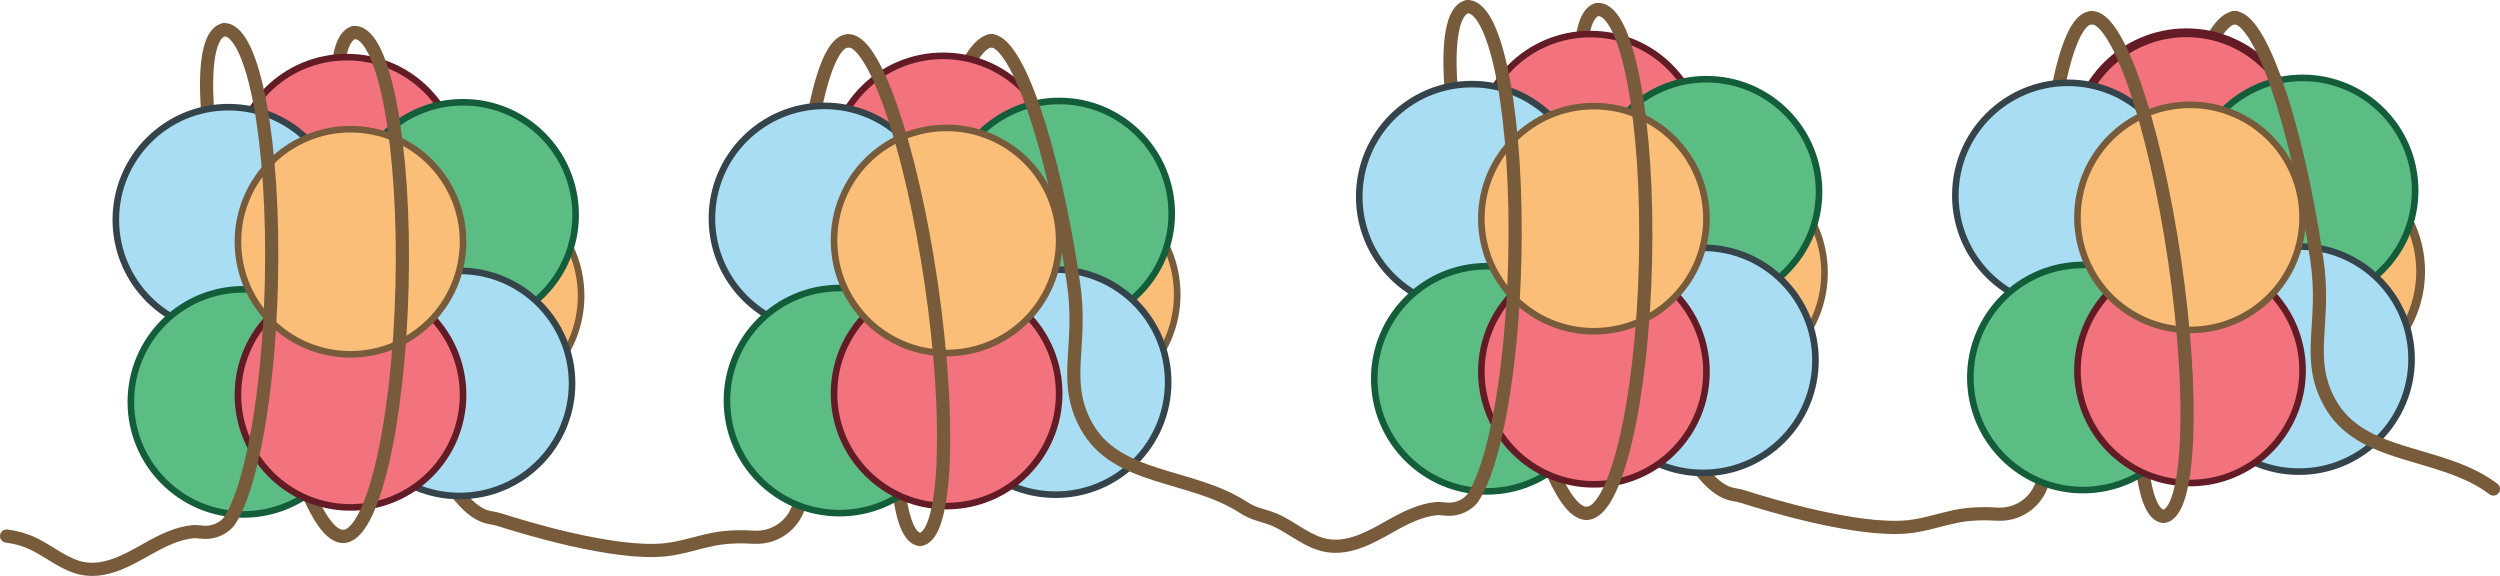<?xml version="1.0" encoding="UTF-8"?><svg id="Layer_1" xmlns="http://www.w3.org/2000/svg" width="568.972" height="131.074" viewBox="0 0 568.972 131.074"><path d="M209.236,122.739c-5.938-.871-7.027-26.975-2.432-58.305,4.595-31.33,13.103-55.573,19.071-55.152" fill="none" stroke="#785b3a" stroke-linecap="round" stroke-miterlimit="10" stroke-width="3"/><path d="M80.513,7.407c-6.404,1.859-4.439,28.023,4.389,58.441,8.513,29.331,17.767,50.474,26.6,51.946.759.126,1.511.261,2.243.497,5.288,1.705,25.913,8.027,37.548,6.845,3.734-.379,7.313-1.656,10.993-2.39,3.228-.644,6.445-.652,9.332-.484,5.439.315,10.16-3.752,10.592-9.183.786-9.884-.129-26.52-.129-46.423,0-31.666,4.865-57.336,10.867-57.336" fill="none" stroke="#785b3a" stroke-linecap="round" stroke-miterlimit="10" stroke-width="3"/><path d="M78.05,122.077c-7-.067-14.051-26.394-22.879-56.812-8.828-30.417-10.793-56.582-4.389-58.441" fill="none" stroke="#785b3a" stroke-linecap="round" stroke-miterlimit="10" stroke-width="3"/><circle cx="78.957" cy="38.622" r="25.619" fill="#f2737d" stroke="#631c25" stroke-miterlimit="10" stroke-width="1.5"/><circle cx="51.98" cy="50.01" r="25.619" fill="#a8ddf3" stroke="#34444a" stroke-miterlimit="10" stroke-width="1.5"/><circle cx="106.636" cy="67.314" r="25.619" fill="#fabe78" stroke="#785b3a" stroke-miterlimit="10" stroke-width="1.5"/><circle cx="105.387" cy="48.894" r="25.619" fill="#5cbd84" stroke="#145d3b" stroke-miterlimit="10" stroke-width="1.5"/><circle cx="55.398" cy="91.462" r="25.619" fill="#5cbd84" stroke="#145d3b" stroke-miterlimit="10" stroke-width="1.5"/><circle cx="104.576" cy="87.262" r="25.619" fill="#a8ddf3" stroke="#34444a" stroke-miterlimit="10" stroke-width="1.5"/><circle cx="79.768" cy="89.861" r="25.619" fill="#f2737d" stroke="#631c25" stroke-miterlimit="10" stroke-width="1.5"/><circle cx="79.768" cy="55.022" r="25.619" fill="#fabe78" stroke="#785b3a" stroke-miterlimit="10" stroke-width="1.5"/><circle cx="214.623" cy="38.326" r="25.619" fill="#f2737d" stroke="#631c25" stroke-miterlimit="10" stroke-width="1.5"/><circle cx="187.646" cy="49.714" r="25.619" fill="#a8ddf3" stroke="#34444a" stroke-miterlimit="10" stroke-width="1.5"/><circle cx="242.303" cy="67.018" r="25.619" fill="#fabe78" stroke="#785b3a" stroke-miterlimit="10" stroke-width="1.5"/><circle cx="241.054" cy="48.599" r="25.619" fill="#5cbd84" stroke="#145d3b" stroke-miterlimit="10" stroke-width="1.5"/><circle cx="191.064" cy="91.166" r="25.619" fill="#5cbd84" stroke="#145d3b" stroke-miterlimit="10" stroke-width="1.5"/><circle cx="240.242" cy="86.966" r="25.619" fill="#a8ddf3" stroke="#34444a" stroke-miterlimit="10" stroke-width="1.5"/><circle cx="215.435" cy="89.565" r="25.619" fill="#f2737d" stroke="#631c25" stroke-miterlimit="10" stroke-width="1.5"/><circle cx="215.435" cy="54.726" r="25.619" fill="#fabe78" stroke="#785b3a" stroke-miterlimit="10" stroke-width="1.5"/><path d="M80.817,7.414c6.666.161,11.451,25.959,10.687,57.623-.764,31.663-6.787,57.201-13.454,57.04" fill="none" stroke="#785b3a" stroke-linecap="round" stroke-miterlimit="10" stroke-width="3"/><path d="M1.5,122.003c2.135.263,4.225.855,6.171,1.793,3.829,1.847,7.181,4.902,11.371,5.616,5.115.872,10.048-1.941,14.563-4.499,3.244-1.838,6.862-3.634,10.479-3.923.344-.027,1.104.037,1.886.123,2.118.234,4.249-.471,5.758-1.975.182-.181.324-.343.411-.47,5.006-7.389,9.012-28.867,9.626-54.295.764-31.663-4.021-57.462-10.687-57.623" fill="none" stroke="#785b3a" stroke-linecap="round" stroke-miterlimit="10" stroke-width="3"/><path d="M192.855,9.304c5.938-.871,14.476,23.822,19.071,55.152,4.594,31.33,3.505,57.435-2.433,58.305" fill="none" stroke="#785b3a" stroke-linecap="round" stroke-miterlimit="10" stroke-width="3"/><path d="M492.222,117.489c-5.938-.871-7.027-26.975-2.432-58.305,4.595-31.33,13.103-55.573,19.071-55.152" fill="none" stroke="#785b3a" stroke-linecap="round" stroke-miterlimit="10" stroke-width="3"/><path d="M363.5,2.157c-6.404,1.859-4.439,28.023,4.389,58.441,8.513,29.331,17.767,50.474,26.6,51.946.759.126,1.511.261,2.243.497,5.288,1.705,25.913,8.027,37.548,6.845,3.734-.379,7.313-1.656,10.993-2.39,3.228-.644,6.445-.652,9.332-.484,5.439.315,10.16-3.752,10.592-9.183.786-9.884-.129-26.52-.129-46.423,0-31.666,4.865-57.336,10.867-57.336" fill="none" stroke="#785b3a" stroke-linecap="round" stroke-miterlimit="10" stroke-width="3"/><path d="M361.037,116.827c-7-.067-14.051-26.394-22.879-56.812-8.828-30.417-10.793-56.582-4.389-58.441" fill="none" stroke="#785b3a" stroke-linecap="round" stroke-miterlimit="10" stroke-width="3"/><circle cx="361.943" cy="33.373" r="25.619" fill="#f2737d" stroke="#631c25" stroke-miterlimit="10" stroke-width="1.5"/><circle cx="334.966" cy="44.761" r="25.619" fill="#a8ddf3" stroke="#34444a" stroke-miterlimit="10" stroke-width="1.5"/><circle cx="389.622" cy="62.064" r="25.619" fill="#fabe78" stroke="#785b3a" stroke-miterlimit="10" stroke-width="1.5"/><circle cx="388.374" cy="43.645" r="25.619" fill="#5cbd84" stroke="#145d3b" stroke-miterlimit="10" stroke-width="1.5"/><circle cx="338.384" cy="86.212" r="25.619" fill="#5cbd84" stroke="#145d3b" stroke-miterlimit="10" stroke-width="1.5"/><circle cx="387.562" cy="82.012" r="25.619" fill="#a8ddf3" stroke="#34444a" stroke-miterlimit="10" stroke-width="1.5"/><circle cx="362.754" cy="84.611" r="25.619" fill="#f2737d" stroke="#631c25" stroke-miterlimit="10" stroke-width="1.5"/><circle cx="362.754" cy="49.773" r="25.619" fill="#fabe78" stroke="#785b3a" stroke-miterlimit="10" stroke-width="1.5"/><circle cx="497.609" cy="33.077" r="25.619" fill="#f2737d" stroke="#631c25" stroke-miterlimit="10" stroke-width="2"/><circle cx="470.633" cy="44.465" r="25.619" fill="#a8ddf3" stroke="#34444a" stroke-miterlimit="10" stroke-width="1.5"/><circle cx="525.289" cy="61.768" r="25.619" fill="#fabe78" stroke="#785b3a" stroke-miterlimit="10" stroke-width="2"/><circle cx="524.04" cy="43.349" r="25.619" fill="#5cbd84" stroke="#145d3b" stroke-miterlimit="10" stroke-width="1.5"/><circle cx="474.051" cy="85.916" r="25.619" fill="#5cbd84" stroke="#145d3b" stroke-miterlimit="10" stroke-width="1.5"/><circle cx="523.229" cy="81.716" r="25.619" fill="#a8ddf3" stroke="#34444a" stroke-miterlimit="10" stroke-width="1.5"/><circle cx="498.421" cy="84.315" r="25.619" fill="#f2737d" stroke="#631c25" stroke-miterlimit="10" stroke-width="1.5"/><circle cx="498.421" cy="49.477" r="25.619" fill="#fabe78" stroke="#785b3a" stroke-miterlimit="10" stroke-width="1.5"/><path d="M363.803,2.164c6.666.161,11.451,25.959,10.687,57.623-.764,31.663-6.787,57.201-13.454,57.04" fill="none" stroke="#785b3a" stroke-linecap="round" stroke-miterlimit="10" stroke-width="3"/><path d="M334.063,1.5c6.666.161,11.451,25.959,10.687,57.623-.614,25.428-4.619,46.906-9.626,54.295-.097.143-.266.33-.48.539-1.511,1.467-3.626,2.133-5.719,1.903-.771-.085-1.516-.147-1.856-.12-3.617.289-7.235,2.085-10.479,3.923-4.515,2.558-9.447,5.372-14.563,4.499-4.19-.714-7.543-3.769-11.371-5.616-1.069-.516-2.826-1.07-4.192-1.464-1.281-.37-2.486-.954-3.605-1.679-11.871-7.681-28.893-5.984-35.718-18.673-5.506-10.237-.69-17.746-2.82-32.274-4.594-31.331-13.133-56.023-19.071-55.152" fill="none" stroke="#785b3a" stroke-linecap="round" stroke-miterlimit="10" stroke-width="3"/><path d="M475.842,4.055c5.938-.871,14.476,23.822,19.071,55.152s3.505,57.435-2.433,58.305" fill="none" stroke="#785b3a" stroke-linecap="round" stroke-miterlimit="10" stroke-width="3"/><path d="M508.238,4.055c5.938-.871,14.476,23.822,19.071,55.152,2.13,14.527-2.686,22.036,2.82,32.274,7.143,13.282,25.458,10.802,37.344,19.812" fill="none" stroke="#785b3a" stroke-linecap="round" stroke-miterlimit="10" stroke-width="3"/></svg>